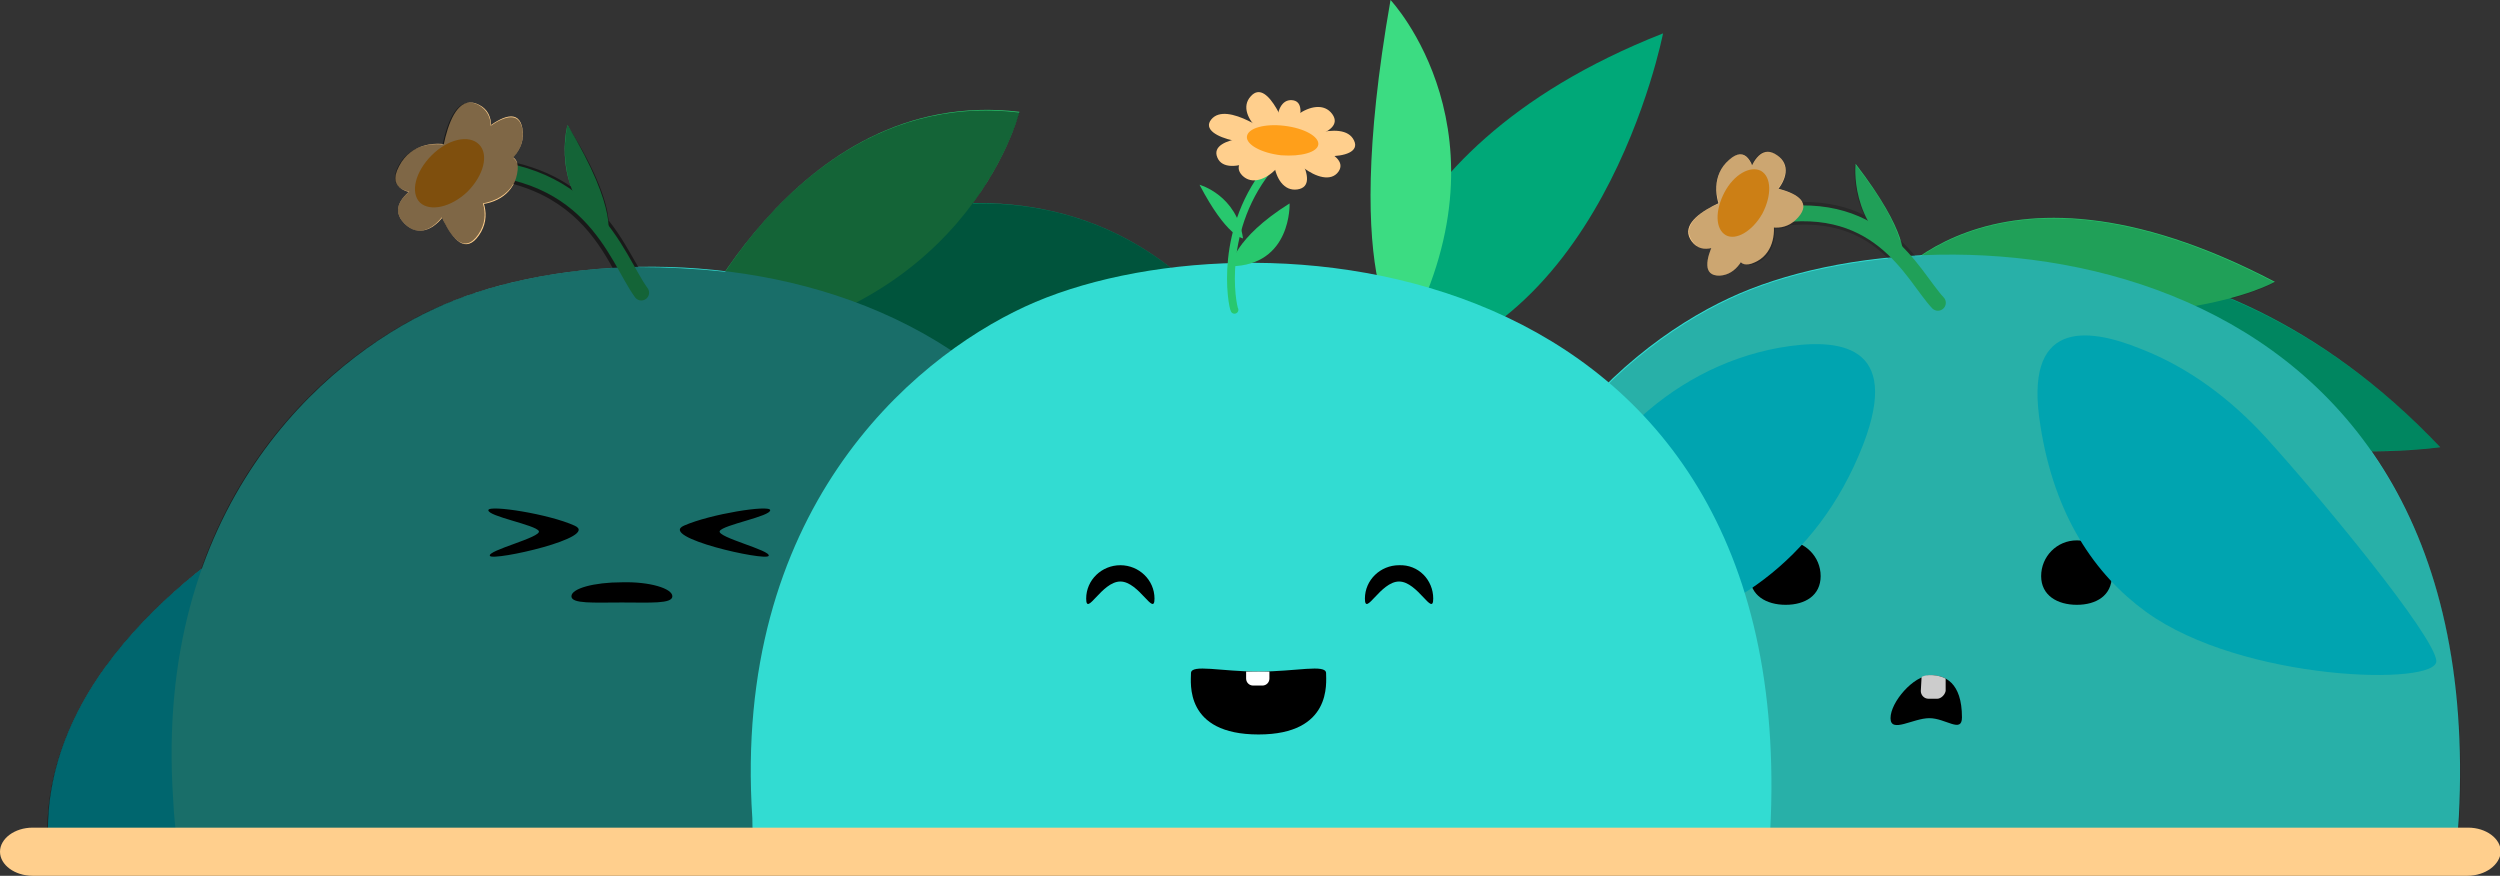 <?xml version="1.0" encoding="utf-8"?>
<!-- Generator: Adobe Illustrator 25.1.0, SVG Export Plug-In . SVG Version: 6.00 Build 0)  -->
<svg version="1.1" id="Layer_1" xmlns="http://www.w3.org/2000/svg" xmlns:xlink="http://www.w3.org/1999/xlink" x="0px" y="0px"
	 viewBox="0 0 322 112.8" style="enable-background:new 0 0 322 112.8;" xml:space="preserve">
<rect x="0" y="0" width="322" height="112.8" fill="#333333" stroke="none"/>
<style type="text/css">
	.st0{fill:#00CDDC;}
	.st1{fill:#00A878;}
	.st2{fill:#28C86E;}
	.st3{fill:#32DCD2;}
	.st4{fill:none;stroke:#28C86E;stroke-width:2;stroke-linecap:round;stroke-miterlimit:10;}
	.st5{fill:#FFCF8D;}
	.st6{fill:#FF9F1A;}
	.st7{opacity:0.5;enable-background:new    ;}
	.st8{fill:none;stroke:#28C86E;stroke-width:2.041;stroke-linecap:round;stroke-miterlimit:10;}
	.st9{fill:#FFFFFF;}
	.st10{opacity:0.2;enable-background:new    ;}
	.st11{fill:#3CDC82;}
	.st12{fill:none;stroke:#28C86E;stroke-width:1.008;stroke-linecap:round;stroke-miterlimit:10;}
	.st13{clip-path:url(#SVGID_2_);}
</style>
<g>
	<g>
		<g>
			<g>
				<g>
					<path class="st0" d="M134,109.7h28.6c2.9-21-16.6-38.6-26.9-45.8C137,75.1,134.8,102.2,134,109.7z"/>
					<path class="st0" d="M34.6,109.7c0.1-8.9,1-34,3.4-44.4C26.6,71.5,4.3,87.5,6.3,109.7H34.6z"/>
					<path class="st1" d="M157,40.4c0,0-39.7,23.3-65.6-3.6C91.5,36.8,131,10.6,157,40.4z"/>
					<path class="st2" d="M131.3,14.4c0,0-6.9,28-43.6,30.6C87.8,45.1,101.8,10.9,131.3,14.4z"/>
					<path class="st3" d="M23,109.7h124.3c0.2-1.6,0.3-3.4,0.4-5.3c3.8-72.3-64.6-77.3-91.8-64.6c-14.3,6.6-36.1,25.5-33.6,63.1
						C22.4,105,22.6,107.3,23,109.7z"/>
					<path class="st2" d="M73.1,16.1c0,0-2.4,8.3,5.1,14.5C78.2,30.6,79.9,27.4,73.1,16.1z"/>
					<path class="st4" d="M82.6,37.7c-3.3-4.5-6.5-17.1-25.2-16.2"/>
					<path class="st5" d="M58.2,20.8c0,0,8.2-9.5,9.1-4.2C68.2,21.9,58.5,24.7,58.2,20.8z"/>
					<path class="st5" d="M56.8,22.9c0,0,11-6.3,9.8-0.5C65.5,28.2,55.7,27,56.8,22.9z"/>
					<path class="st5" d="M56.5,23.6c0,0,0.6-12.5,5.2-10.1C66.3,15.8,59.5,25.5,56.5,23.6z"/>
					<path class="st5" d="M62.3,24.1c0,0-14.1,3.3-10.9-2.7C54.5,15.4,64.9,20,62.3,24.1z"/>
					<path class="st5" d="M57.7,22c0,0-9.2,3.2-5.6,6.8C55.7,32.4,60.4,24.4,57.7,22z"/>
					<path class="st5" d="M55.1,22.9c0,0,3.2,12.3,6.6,7.4C65.1,25.4,57.3,19.2,55.1,22.9z"/>
					<path class="st6" d="M60.2,24.7c2.1-2.1,2.8-4.8,1.5-6.1c-1.3-1.3-4-0.7-6.1,1.4c-2.1,2.1-2.8,4.8-1.5,6.1
						C55.4,27.3,58.1,26.7,60.2,24.7z"/>
					<path d="M74,67.7c3.4,1.5-10.5,4.6-10.9,3.9c-0.4-0.7,6.7-2.4,6.3-3.2c-0.4-0.8-6.6-1.9-6.5-2.7C63,65,70.7,66.2,74,67.7z"/>
					<path d="M88.1,67.7c-3.4,1.5,10.5,4.6,10.9,3.9c0.4-0.7-6.7-2.4-6.3-3.2c0.4-0.8,6.6-1.9,6.5-2.7C99.1,65,91.5,66.2,88.1,67.7z
						"/>
					<path d="M86.6,76.8c0,1-2.9,0.8-6.5,0.8c-3.6,0-6.5,0.2-6.5-0.8s2.9-1.8,6.5-1.8C83.7,74.9,86.6,75.8,86.6,76.8z"/>
					<path class="st7" d="M142.4,69.1c-3.5-8.1-8.4-14.6-14.2-19.6c15.9-1.5,28.8-9.1,28.8-9.1c-9.6-11-21.1-14.4-31.7-14.2
						c4.6-6.3,6-11.7,6-11.7C112.5,12.2,100,25.2,93.4,35c-3.8-0.4-7.6-0.6-11.2-0.6c0-0.1-0.1-0.1-0.1-0.2c-1-1.7-2.1-3.8-3.7-5.8
						c-0.2-2.1-1.3-5.9-5.3-12.3c0,0-1,3.6,0.4,7.9c-1.9-1.3-4.1-2.3-6.9-3c-0.1-0.3-0.3-0.5-0.5-0.7c0.9-1,1.4-2.2,1.2-3.6
						c-0.4-2.3-2.2-1.8-4.1-0.5c0-1.1-0.5-2.1-1.6-2.7c-2.6-1.3-3.9,1.9-4.6,5.1c-2.2-0.2-4.5,0.5-5.7,2.8c-1,2-0.2,2.9,1.4,3.3
						c-1.4,1.2-2.1,2.6-0.6,4.1c1.7,1.7,3.5,0.8,4.8-0.8c1.2,2.6,2.9,4.8,4.7,2.2c0.9-1.3,1-2.7,0.6-4c1.6-0.3,3.1-1.1,3.9-2.5
						c7.3,2,10.6,6.8,12.8,10.8C70.1,35,61.9,37,55.8,39.8c-9.9,4.6-23.4,15-29.9,33.5c-10.4,8.2-21,20.8-19.7,36.4H23h11.6H134
						h13.3h15.3C165,92.7,152.6,77.9,142.4,69.1z"/>
					<path class="st1" d="M314.3,57.6c0,0-41.6,6.2-66-23.4C248.4,34.2,283,24.6,314.3,57.6z"/>
					<path class="st2" d="M293,36.3c0,0-14.1,8.3-51.2,1.9C241.8,38.2,255.6,16.7,293,36.3z"/>
					<path class="st3" d="M188.9,109.7h127.5c0.1-1.4,0.2-2.9,0.3-4.5c3.9-74.7-66.1-79.9-94-66.8c-14.6,6.8-36.9,26.3-34.4,65.2
						C188.4,105.5,188.6,107.6,188.9,109.7z"/>
					<path d="M234.5,74.2c0,2.5-2,3.7-4.5,3.7c-2.5,0-4.6-1.2-4.6-3.7s2-4.6,4.6-4.6C232.5,69.7,234.5,71.7,234.5,74.2z"/>
					<path d="M272,74.2c0,2.5-2,3.7-4.5,3.7c-2.5,0-4.6-1.2-4.6-3.7c0-2.5,2-4.6,4.6-4.6C270,69.6,272,71.7,272,74.2z"/>
					<path class="st0" d="M291.8,56.3c7,7.7,21.7,25.5,22,28.8c0.3,3.3-25,2.7-37.4-6.3c-6.6-4.8-11.8-12.4-13.6-24
						c-2.2-13.5,5.8-12.8,13.1-9.8C282,47.4,287.3,51.4,291.8,56.3z"/>
					<path class="st2" d="M239,21.1c0,0-0.9,7.7,6.1,12.1C245.1,33.2,246,30.2,239,21.1z"/>
					<path class="st8" d="M249.6,39c-3.3-3.5-7.6-14.2-22.8-10.9"/>
					<path class="st5" d="M223.4,26.7c0,0-6.4,8.9-1.9,8.8C225.9,35.3,226.5,26.3,223.4,26.7z"/>
					<path class="st5" d="M224.8,25.1c0,0-3.3,10.8,1.2,8.7C230.6,31.8,228,23.4,224.8,25.1z"/>
					<path class="st5" d="M225.3,24.7c0,0-10.1,2.8-7.4,6.4C220.6,34.7,227.4,27,225.3,24.7z"/>
					<path class="st5" d="M226.7,29.7c0,0,0.3-13-4-9.1C218.3,24.4,223.8,32.7,226.7,29.7z"/>
					<path class="st5" d="M224.3,26.1c0,0,1.1-8.6,4.6-6.1C232.4,22.4,226.6,28,224.3,26.1z"/>
					<path class="st5" d="M224.5,23.6c0,0,10.5,0.6,7.1,4.4C228.2,31.9,221.9,26.2,224.5,23.6z"/>
					<path class="st6" d="M227,27.5c1.2-2.3,1.2-4.7-0.2-5.5c-1.4-0.7-3.5,0.5-4.7,2.8c-1.2,2.3-1.2,4.7,0.2,5.5
						C223.6,31,225.7,29.8,227,27.5z"/>
					<path class="st0" d="M229.1,44.8c-7.1,1.3-13.6,4.8-18.8,9.9c-8,7.8-17.8,22.8-18.3,25.4c-0.8,3.7,35.8,8.6,48-22.9
						C244.9,44.4,237,43.4,229.1,44.8z"/>
					<path d="M252.7,92.4c0,2.1-2.1,0.1-4.2,0.1c-2.1,0-5,2-5,0c0-2.1,3-5.5,5.1-5.5C250.5,86.9,252.7,87.9,252.7,92.4z"/>
					<path class="st9" d="M249.5,90h-1.1c-0.6,0-1-0.5-1-1l0.1-1.8c0.6-0.4,2.2-0.3,3.1,0.2l0,1.6C250.5,89.5,250,90,249.5,90z"/>
					<path class="st10" d="M305.4,58.1c5.4,0,8.9-0.5,8.9-0.5c-9-9.5-18.3-15.4-27-19.1c3.9-1.1,5.7-2.1,5.7-2.1
						c-24.2-12.7-38.5-8.2-45.6-3.4c-0.2,0-0.5,0-0.7,0c-0.6-0.7-1.2-1.4-2-2.1c-0.6-1.9-2-5-5.8-9.8c0,0-0.4,3.2,1.2,6.6
						c-2.2-1.1-4.8-1.7-8-1.7c-0.4-0.8-1.7-1.3-3.1-1.7c1.1-1.4,1.5-3.2-0.2-4.4c-1.5-1-2.5-0.1-3.2,1.3c-0.6-1.3-1.5-1.9-2.9-0.6
						c-1.7,1.5-1.9,3.6-1.3,5.6c-2.5,1.1-4.9,2.9-3.4,4.9c0.6,0.9,1.5,1.1,2.4,0.9c-0.8,1.9-0.9,3.5,1.1,3.5c1.2,0,2.1-0.7,2.8-1.7
						c0.4,0.4,1,0.5,1.9,0.1c1.9-0.8,2.5-2.7,2.4-4.5c0.7,0.1,1.4,0,2-0.4c6.1-0.5,9.9,1.6,12.6,4.3c-7.8,0.8-14.9,2.6-20.4,5.2
						c-14.6,6.8-36.9,26.3-34.4,65.2c0.1,1.9,0.3,4,0.6,6.1h127.5c0.1-1.4,0.2-2.9,0.3-4.5C317.8,84.5,313.2,69.2,305.4,58.1z"/>
					<path class="st1" d="M214.2,4.3c0,0-8,41.3-38.6,43.8C175.6,48.1,174.3,20,214.2,4.3z"/>
					<path class="st11" d="M179.1,0c0,0,16.3,17.3,1.8,43.8C180.9,43.8,172.4,38.3,179.1,0z"/>
					<path class="st3" d="M97.2,109.7h130.6c0.1-0.8,0.1-1.7,0.2-2.6c4-75.6-67.5-80.8-96-67.6c-14.9,6.9-37.7,26.6-35.1,65.9
						C96.9,106.8,97,108.2,97.2,109.7z"/>
					<path d="M148.7,77.1c0,2.4-2-2.2-4.4-2.2s-4.4,4.6-4.4,2.2c0-2.4,2-4.3,4.4-4.3S148.7,74.7,148.7,77.1z"/>
					<path d="M184.6,77.1c0,2.4-2-2.2-4.4-2.2c-2.4,0-4.4,4.6-4.4,2.2c0-2.4,2-4.3,4.4-4.3C182.7,72.7,184.6,74.7,184.6,77.1z"/>
					<path d="M170.8,86.7c0,1.2,0.8,7.9-8.7,7.9c-9.6,0-8.7-6.7-8.7-7.9c0-1.2,3.9-0.2,8.7-0.2C166.9,86.5,170.8,85.5,170.8,86.7z"
						/>
					<path class="st9" d="M162.6,88.3h-1.2c-0.5,0-0.9-0.4-0.9-0.9v-0.9h3v0.9C163.5,87.9,163.1,88.3,162.6,88.3z"/>
					<path class="st2" d="M154.5,23.8c0,0,4.8,1.3,5.6,6.9C160.1,30.7,158,30.5,154.5,23.8z"/>
					<path class="st2" d="M166.1,26.2c0,0,0.3,8-7.6,8.1C158.5,34.3,158.9,30.7,166.1,26.2z"/>
					<path class="st12" d="M159,39.9c-0.3-0.5-2.2-10.6,4.9-18.8"/>
					<path class="st5" d="M164.1,17.6c0,0-6.1-4.7-8.1-2.2C154,17.9,163,19.4,164.1,17.6z"/>
					<path class="st5" d="M164,17.5c0,0-8.5-0.2-7.2,2.8C158,23.2,165.1,19.5,164,17.5z"/>
					<path class="st5" d="M165.4,17.9c0,0-7.8,2.2-5.4,4.7C162.5,25.1,167.3,19.5,165.4,17.9z"/>
					<path class="st5" d="M166,17.5c0,0-2.6-7.7-4.9-5.1C158.7,15,164.5,19.5,166,17.5z"/>
					<path class="st5" d="M165.5,18.4c0,0,8.1-0.9,6.1-3.7C169.5,11.8,163.9,16.5,165.5,18.4z"/>
					<path class="st5" d="M166,19c0,0,3.1-5.9,0.4-6.1C163.7,12.7,164.1,19,166,19z"/>
					<path class="st5" d="M166,18.4c0,0,7-3.3,8.4-0.3C175.8,21,166.7,20.5,166,18.4z"/>
					<path class="st5" d="M165.9,17.8c0,0,8.3,1.7,6.5,4.3C170.5,24.8,164.4,19.5,165.9,17.8z"/>
					<path class="st5" d="M165.6,17.4c0,0,5,6.5,1.5,7C163.6,24.9,163.1,17.6,165.6,17.4z"/>
					<path class="st6" d="M169.8,18.6c0.1-1-1.8-2.1-4.4-2.4c-2.5-0.3-4.7,0.3-4.8,1.4c-0.1,1,1.8,2.1,4.4,2.4
						C167.6,20.2,169.7,19.6,169.8,18.6z"/>
				</g>
			</g>
			<g>
				<defs>
					<rect id="SVGID_1_" y="106.6" width="322" height="6.2"/>
				</defs>
				<clipPath id="SVGID_2_">
					<use xlink:href="#SVGID_1_"  style="overflow:visible;"/>
				</clipPath>
				<g class="st13">
					<path class="st5" d="M317.8,112.8H4.2c-2.3,0-4.2-1.4-4.2-3.1c0-1.7,1.9-3.1,4.2-3.1h313.7c2.3,0,4.2,1.4,4.2,3.1
						C322,111.4,320.1,112.8,317.8,112.8z"/>
				</g>
			</g>
		</g>
	</g>
</g>
</svg>
